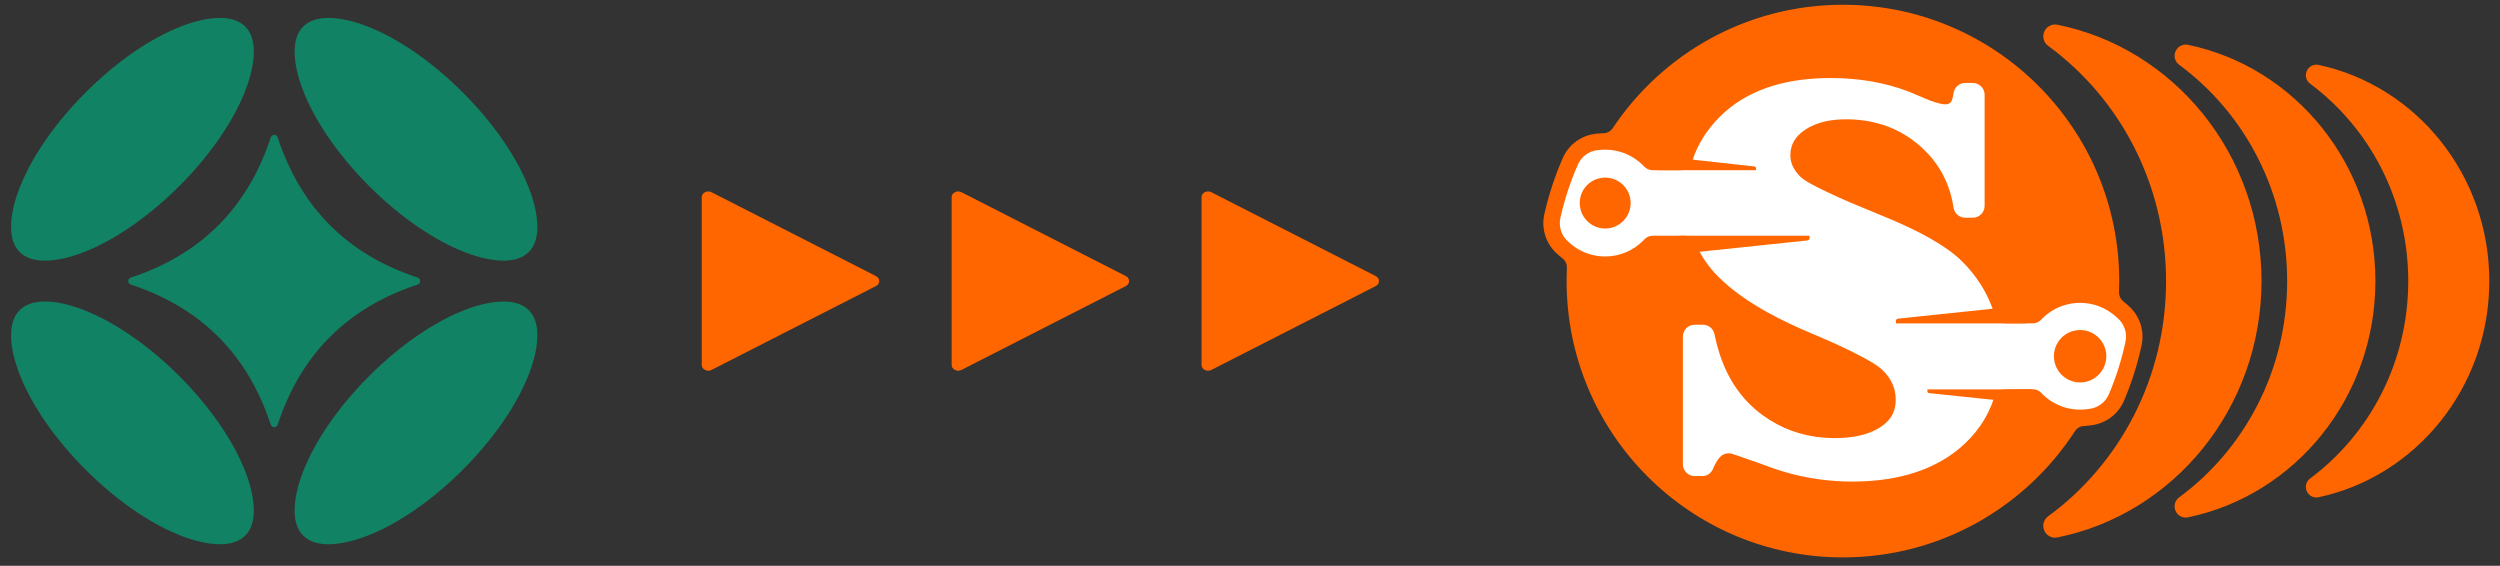 <svg width="190" height="43" viewBox="0 0 190 43" fill="none" xmlns="http://www.w3.org/2000/svg">
<rect x="0" y="0" width="190" height="43" fill="#333333" stroke="none"/>
<path fill-rule="evenodd" clip-rule="evenodd" d="M104.555 21.741L98.309 24.928L92.062 28.115C91.904 28.196 91.724 28.196 91.566 28.115C91.408 28.035 91.318 27.897 91.318 27.736V21.362V14.988C91.318 14.827 91.408 14.689 91.566 14.609C91.724 14.528 91.904 14.528 92.062 14.609L98.309 17.796L104.555 20.982C104.713 21.063 104.803 21.201 104.803 21.362C104.803 21.523 104.713 21.661 104.555 21.741ZM85.562 21.741L79.316 24.928L73.07 28.115C72.912 28.196 72.731 28.196 72.574 28.115C72.416 28.035 72.326 27.897 72.326 27.736V21.362V14.988C72.326 14.827 72.416 14.689 72.574 14.609C72.731 14.528 72.912 14.528 73.07 14.609L79.316 17.796L85.562 20.982C85.72 21.063 85.81 21.201 85.81 21.362C85.81 21.523 85.72 21.661 85.562 21.741ZM66.57 21.741L60.324 24.928L54.077 28.115C53.92 28.196 53.739 28.196 53.581 28.115C53.424 28.035 53.333 27.897 53.333 27.736V21.362V14.988C53.333 14.827 53.424 14.689 53.581 14.609C53.739 14.528 53.919 14.528 54.077 14.609L60.324 17.796L66.57 20.982C66.728 21.063 66.818 21.201 66.818 21.362C66.818 21.523 66.728 21.661 66.57 21.741Z" fill="#FF6600"/>
<path fill-rule="evenodd" clip-rule="evenodd" d="M20.579 10.443C19.696 13.125 18.372 15.347 16.597 17.122C14.825 18.894 12.61 20.215 9.937 21.098C9.821 21.136 9.747 21.24 9.747 21.361C9.747 21.483 9.821 21.586 9.937 21.624C12.61 22.508 14.825 23.829 16.597 25.6C18.372 27.376 19.696 29.597 20.579 32.278C20.617 32.393 20.72 32.467 20.84 32.467C20.961 32.467 21.064 32.393 21.102 32.278C21.985 29.597 23.308 27.376 25.084 25.6C26.855 23.829 29.07 22.508 31.742 21.624C31.857 21.586 31.932 21.483 31.932 21.361C31.932 21.239 31.857 21.136 31.742 21.098C29.07 20.215 26.855 18.894 25.085 17.122C23.309 15.347 21.986 13.125 21.103 10.443C21.065 10.327 20.962 10.253 20.841 10.253C20.72 10.253 20.617 10.327 20.579 10.443ZM13.627 28.581C12.535 27.488 11.271 26.406 9.917 25.481C8.737 24.673 7.491 23.982 6.236 23.51C5.38 23.188 4.254 22.879 3.231 22.919C2.561 22.946 1.938 23.129 1.495 23.572C1.053 24.014 0.87 24.635 0.845 25.303C0.804 26.323 1.112 27.448 1.435 28.304C1.909 29.561 2.598 30.809 3.403 31.986C4.33 33.339 5.412 34.602 6.504 35.695C7.597 36.788 8.86 37.871 10.214 38.797C11.395 39.605 12.641 40.295 13.897 40.768C14.751 41.09 15.878 41.398 16.901 41.358C17.57 41.331 18.193 41.149 18.637 40.705C19.079 40.264 19.261 39.642 19.287 38.974C19.327 37.955 19.019 36.829 18.697 35.973C18.223 34.716 17.534 33.47 16.728 32.292C15.801 30.938 14.72 29.675 13.627 28.581ZM28.054 28.581C26.96 29.675 25.88 30.938 24.954 32.291C24.148 33.469 23.459 34.715 22.985 35.973C22.663 36.829 22.354 37.955 22.394 38.975C22.421 39.642 22.602 40.264 23.044 40.705C23.488 41.149 24.111 41.331 24.781 41.358C25.803 41.398 26.93 41.09 27.785 40.768C29.041 40.295 30.287 39.605 31.467 38.797C32.821 37.871 34.083 36.788 35.176 35.695C36.269 34.602 37.351 33.339 38.278 31.986C39.084 30.808 39.773 29.561 40.246 28.304C40.568 27.448 40.877 26.322 40.837 25.303C40.811 24.635 40.629 24.014 40.187 23.572C39.744 23.129 39.12 22.946 38.451 22.919C37.428 22.879 36.301 23.188 35.446 23.51C34.192 23.983 32.944 24.673 31.763 25.481C30.409 26.406 29.146 27.488 28.054 28.581ZM35.176 7.029C34.083 5.936 32.821 4.853 31.467 3.927C30.287 3.119 29.041 2.429 27.785 1.956C26.93 1.634 25.803 1.326 24.781 1.366C24.111 1.393 23.488 1.575 23.044 2.019C22.602 2.46 22.421 3.081 22.394 3.749C22.354 4.769 22.663 5.895 22.985 6.751C23.459 8.009 24.148 9.255 24.954 10.433C25.88 11.786 26.96 13.049 28.054 14.143C29.146 15.236 30.409 16.318 31.763 17.243C32.944 18.051 34.192 18.741 35.446 19.214C36.301 19.536 37.428 19.845 38.451 19.805C39.12 19.778 39.744 19.595 40.187 19.152C40.629 18.71 40.811 18.089 40.837 17.421C40.877 16.402 40.568 15.276 40.246 14.42C39.773 13.163 39.084 11.916 38.278 10.738C37.351 9.385 36.269 8.122 35.176 7.029ZM6.504 7.029C5.412 8.122 4.33 9.385 3.403 10.738C2.598 11.915 1.909 13.163 1.435 14.42C1.112 15.276 0.804 16.401 0.845 17.421C0.87 18.089 1.053 18.71 1.495 19.152C1.938 19.595 2.561 19.778 3.231 19.805C4.254 19.845 5.38 19.536 6.236 19.214C7.491 18.742 8.737 18.051 9.917 17.243C11.271 16.318 12.535 15.236 13.627 14.143C14.72 13.049 15.801 11.786 16.728 10.432C17.534 9.254 18.223 8.008 18.697 6.751C19.019 5.895 19.327 4.769 19.287 3.75C19.261 3.081 19.079 2.46 18.637 2.019C18.193 1.575 17.57 1.393 16.901 1.366C15.878 1.326 14.751 1.634 13.897 1.956C12.641 2.429 11.395 3.119 10.214 3.927C8.86 4.853 7.597 5.936 6.504 7.029Z" fill="#128264"/>
<path fill-rule="evenodd" clip-rule="evenodd" d="M140.062 0.362C151.66 0.362 161.062 9.764 161.062 21.362C161.062 21.633 161.056 21.904 161.046 22.172C161.034 22.468 161.153 22.727 161.385 22.911C161.472 22.98 161.559 23.053 161.643 23.129L161.794 23.265C162.631 24.019 162.994 25.14 162.759 26.243C162.451 27.68 162.006 29.087 161.432 30.439C160.991 31.477 160.049 32.185 158.93 32.321L158.73 32.345C158.617 32.359 158.502 32.37 158.388 32.376C158.093 32.392 157.847 32.535 157.686 32.783C153.943 38.549 147.448 42.362 140.062 42.362C128.464 42.362 119.062 32.96 119.062 21.362C119.062 21.032 119.07 20.704 119.085 20.378C119.1 20.078 118.977 19.812 118.739 19.628C118.654 19.561 118.57 19.492 118.489 19.421L118.359 19.307C117.495 18.547 117.12 17.399 117.371 16.276C117.613 15.194 117.933 14.13 118.327 13.094C118.386 12.94 118.446 12.787 118.508 12.634C118.592 12.426 118.68 12.22 118.77 12.015C119.233 10.96 120.217 10.256 121.366 10.157L121.537 10.143C121.643 10.134 121.75 10.128 121.856 10.125C122.157 10.117 122.412 9.976 122.579 9.726C126.343 4.081 132.768 0.362 140.062 0.362ZM166.291 3.407C174.413 5.09 180.53 12.49 180.53 21.362C180.53 30.235 174.413 37.634 166.291 39.317C165.896 39.399 165.509 39.2 165.344 38.832C165.178 38.464 165.29 38.042 165.615 37.802C170.584 34.14 173.824 28.141 173.824 21.362C173.824 14.583 170.584 8.584 165.615 4.923C165.29 4.683 165.178 4.26 165.344 3.892C165.509 3.524 165.897 3.326 166.291 3.407ZM176.217 4.934C183.622 6.519 189.186 13.272 189.186 21.362C189.186 29.452 183.622 36.205 176.217 37.79C175.844 37.87 175.477 37.685 175.319 37.338C175.161 36.991 175.264 36.592 175.57 36.363C180.088 33.003 183.027 27.536 183.027 21.362C183.027 15.188 180.088 9.721 175.57 6.361C175.264 6.133 175.161 5.734 175.319 5.386C175.477 5.04 175.844 4.855 176.217 4.934ZM156.366 1.88C165.204 3.661 171.874 11.707 171.874 21.362C171.874 31.017 165.204 39.063 156.366 40.844C155.949 40.928 155.54 40.717 155.368 40.327C155.196 39.937 155.315 39.492 155.659 39.24C161.081 35.277 164.621 28.747 164.621 21.362C164.621 13.977 161.081 7.447 155.659 3.484C155.315 3.233 155.196 2.787 155.368 2.397C155.54 2.008 155.949 1.796 156.366 1.88Z" fill="#FF6600"/>
<path fill-rule="evenodd" clip-rule="evenodd" d="M152.455 24.575C153.13 24.575 153.804 24.575 154.479 24.575C154.735 24.575 154.956 24.48 155.132 24.293C155.16 24.263 155.189 24.234 155.218 24.204C155.439 23.984 155.684 23.789 155.948 23.625C156.591 23.225 157.331 23.016 158.088 23.016C159.095 23.016 160.057 23.385 160.805 24.058L160.957 24.194C161.462 24.649 161.677 25.316 161.535 25.981C161.244 27.34 160.824 28.671 160.28 29.95C160.014 30.576 159.454 30.997 158.779 31.079L158.58 31.103C158.417 31.123 158.252 31.133 158.088 31.133C157.331 31.133 156.591 30.923 155.948 30.524C155.684 30.359 155.439 30.165 155.218 29.944C155.191 29.918 155.165 29.89 155.139 29.863C154.962 29.675 154.74 29.581 154.482 29.582L153.358 29.589C153.042 29.591 152.726 29.592 152.411 29.593C152.017 29.594 151.684 29.837 151.561 30.211C151.308 30.986 150.949 31.718 150.477 32.393C150.043 33.013 149.526 33.567 148.947 34.054C148.654 34.299 148.348 34.527 148.028 34.735C145.876 36.138 143.29 36.599 140.758 36.599C139.968 36.599 139.178 36.548 138.395 36.446C137.044 36.271 135.717 35.943 134.439 35.473C133.685 35.196 132.931 34.921 132.169 34.67C132.039 34.628 131.82 34.545 131.631 34.49C131.316 34.398 130.999 34.474 130.761 34.7C130.619 34.835 130.503 35.008 130.402 35.186C130.331 35.313 130.268 35.446 130.212 35.58L130.191 35.631C130.048 35.972 129.733 36.182 129.363 36.182H128.795C128.301 36.182 127.898 35.78 127.898 35.285V25.576C127.898 25.082 128.301 24.679 128.795 24.679H129.421C129.851 24.679 130.213 24.974 130.3 25.396L130.313 25.462C130.367 25.721 130.427 25.979 130.495 26.236C130.997 28.12 131.896 29.803 133.381 31.093C133.57 31.257 133.767 31.413 133.97 31.561C135.353 32.565 136.9 33.124 138.6 33.261C138.884 33.284 139.169 33.295 139.455 33.295C140.64 33.295 141.94 33.112 142.945 32.439C143.334 32.179 143.666 31.848 143.865 31.419C144.015 31.096 144.076 30.748 144.076 30.393C144.076 29.506 143.732 28.783 143.108 28.163C142.663 27.719 141.911 27.328 141.356 27.035C140.308 26.483 139.226 25.998 138.137 25.534C137.98 25.467 137.823 25.401 137.666 25.335C136.516 24.85 135.38 24.323 134.289 23.715C132.966 22.979 131.663 22.103 130.589 21.029C129.842 20.282 129.256 19.426 128.851 18.465C128.708 18.125 128.393 17.916 128.024 17.916H125.62C125.362 17.916 125.14 18.013 124.964 18.202C124.932 18.236 124.899 18.27 124.866 18.303C124.102 19.067 123.075 19.492 121.996 19.492C121.343 19.492 120.702 19.336 120.123 19.035C119.832 18.884 119.561 18.697 119.314 18.48L119.185 18.367C118.663 17.909 118.441 17.226 118.592 16.548C118.821 15.525 119.123 14.519 119.496 13.539C119.552 13.393 119.609 13.248 119.668 13.103C119.747 12.907 119.83 12.712 119.915 12.519C120.195 11.882 120.78 11.463 121.473 11.404L121.644 11.389C121.761 11.379 121.878 11.374 121.996 11.374C123.075 11.374 124.102 11.799 124.866 12.563C124.895 12.593 124.924 12.622 124.952 12.653C125.128 12.839 125.349 12.935 125.605 12.935H127.731C128.129 12.935 128.467 12.687 128.586 12.307C128.597 12.273 128.608 12.239 128.619 12.205C129.033 10.946 129.737 9.848 130.67 8.908C132.758 6.803 135.599 6.036 138.489 5.941C138.704 5.934 138.92 5.93 139.135 5.93C141.192 5.93 143.237 6.246 145.157 6.999C145.891 7.287 146.941 7.831 147.707 7.922C148.284 7.992 148.371 7.672 148.463 7.123L148.474 7.054C148.547 6.618 148.917 6.305 149.359 6.305H149.933C150.428 6.305 150.831 6.708 150.831 7.202V15.649C150.831 16.143 150.428 16.546 149.933 16.546H149.357C148.913 16.546 148.542 16.229 148.472 15.791L148.461 15.722C148.379 15.211 148.253 14.707 148.078 14.22C147.774 13.378 147.33 12.614 146.748 11.933C146.46 11.596 146.144 11.284 145.806 10.998C144.215 9.653 142.356 9.067 140.286 9.067C139.766 9.067 139.241 9.111 138.733 9.224C138.164 9.351 137.62 9.564 137.138 9.897C136.458 10.367 136.067 10.963 136.067 11.803C136.067 12.363 136.292 12.828 136.656 13.243C136.707 13.301 136.759 13.357 136.814 13.412C137.191 13.789 138.014 14.178 138.497 14.416C138.645 14.489 138.793 14.561 138.942 14.632C140.062 15.166 141.208 15.643 142.358 16.11C144.256 16.88 146.393 17.792 148.063 18.986C148.437 19.254 148.798 19.546 149.124 19.871C149.874 20.621 150.507 21.47 150.987 22.417C151.235 22.908 151.438 23.416 151.597 23.939C151.714 24.323 152.054 24.575 152.455 24.575ZM158.089 29.066C159.189 29.066 160.08 28.171 160.08 27.072C160.08 25.973 159.188 25.082 158.089 25.082C156.99 25.082 156.097 25.972 156.097 27.072C156.097 28.171 156.989 29.066 158.089 29.066ZM121.996 13.498C121.156 13.498 120.407 14.042 120.15 14.842C120.09 15.033 120.06 15.23 120.06 15.43C120.06 15.632 120.09 15.83 120.15 16.021C120.407 16.82 121.154 17.368 121.996 17.368C123.065 17.368 123.93 16.498 123.93 15.43C123.93 14.363 123.063 13.498 121.996 13.498Z" fill="white"/>
<path fill-rule="evenodd" clip-rule="evenodd" d="M126.78 19.386L126.739 19.028C126.706 18.735 126.791 18.47 126.987 18.25C127.184 18.03 127.438 17.916 127.733 17.916H137.514L137.53 18.054C137.536 18.109 137.522 18.158 137.487 18.202C137.453 18.245 137.407 18.27 137.352 18.275L126.78 19.386Z" fill="#FF6600"/>
<path fill-rule="evenodd" clip-rule="evenodd" d="M154.83 23.107L154.87 23.464C154.903 23.757 154.818 24.022 154.622 24.242C154.425 24.462 154.172 24.576 153.876 24.576H144.096L144.08 24.438C144.073 24.383 144.088 24.334 144.122 24.29C144.157 24.247 144.202 24.222 144.257 24.217L154.83 23.107Z" fill="#FF6600"/>
<path fill-rule="evenodd" clip-rule="evenodd" d="M155.018 30.759L155.05 30.475C155.076 30.242 155.009 30.032 154.853 29.857C154.697 29.682 154.495 29.592 154.261 29.592H146.49L146.477 29.701C146.472 29.745 146.483 29.784 146.511 29.819C146.538 29.853 146.574 29.873 146.618 29.877L155.018 30.759Z" fill="#FF6600"/>
<path fill-rule="evenodd" clip-rule="evenodd" d="M125.326 11.767L125.296 12.052C125.271 12.284 125.335 12.495 125.484 12.67C125.632 12.844 125.824 12.935 126.047 12.935H133.448L133.46 12.826C133.465 12.782 133.454 12.742 133.428 12.708C133.402 12.673 133.368 12.654 133.326 12.649L125.326 11.767Z" fill="#FF6600"/>
</svg>
